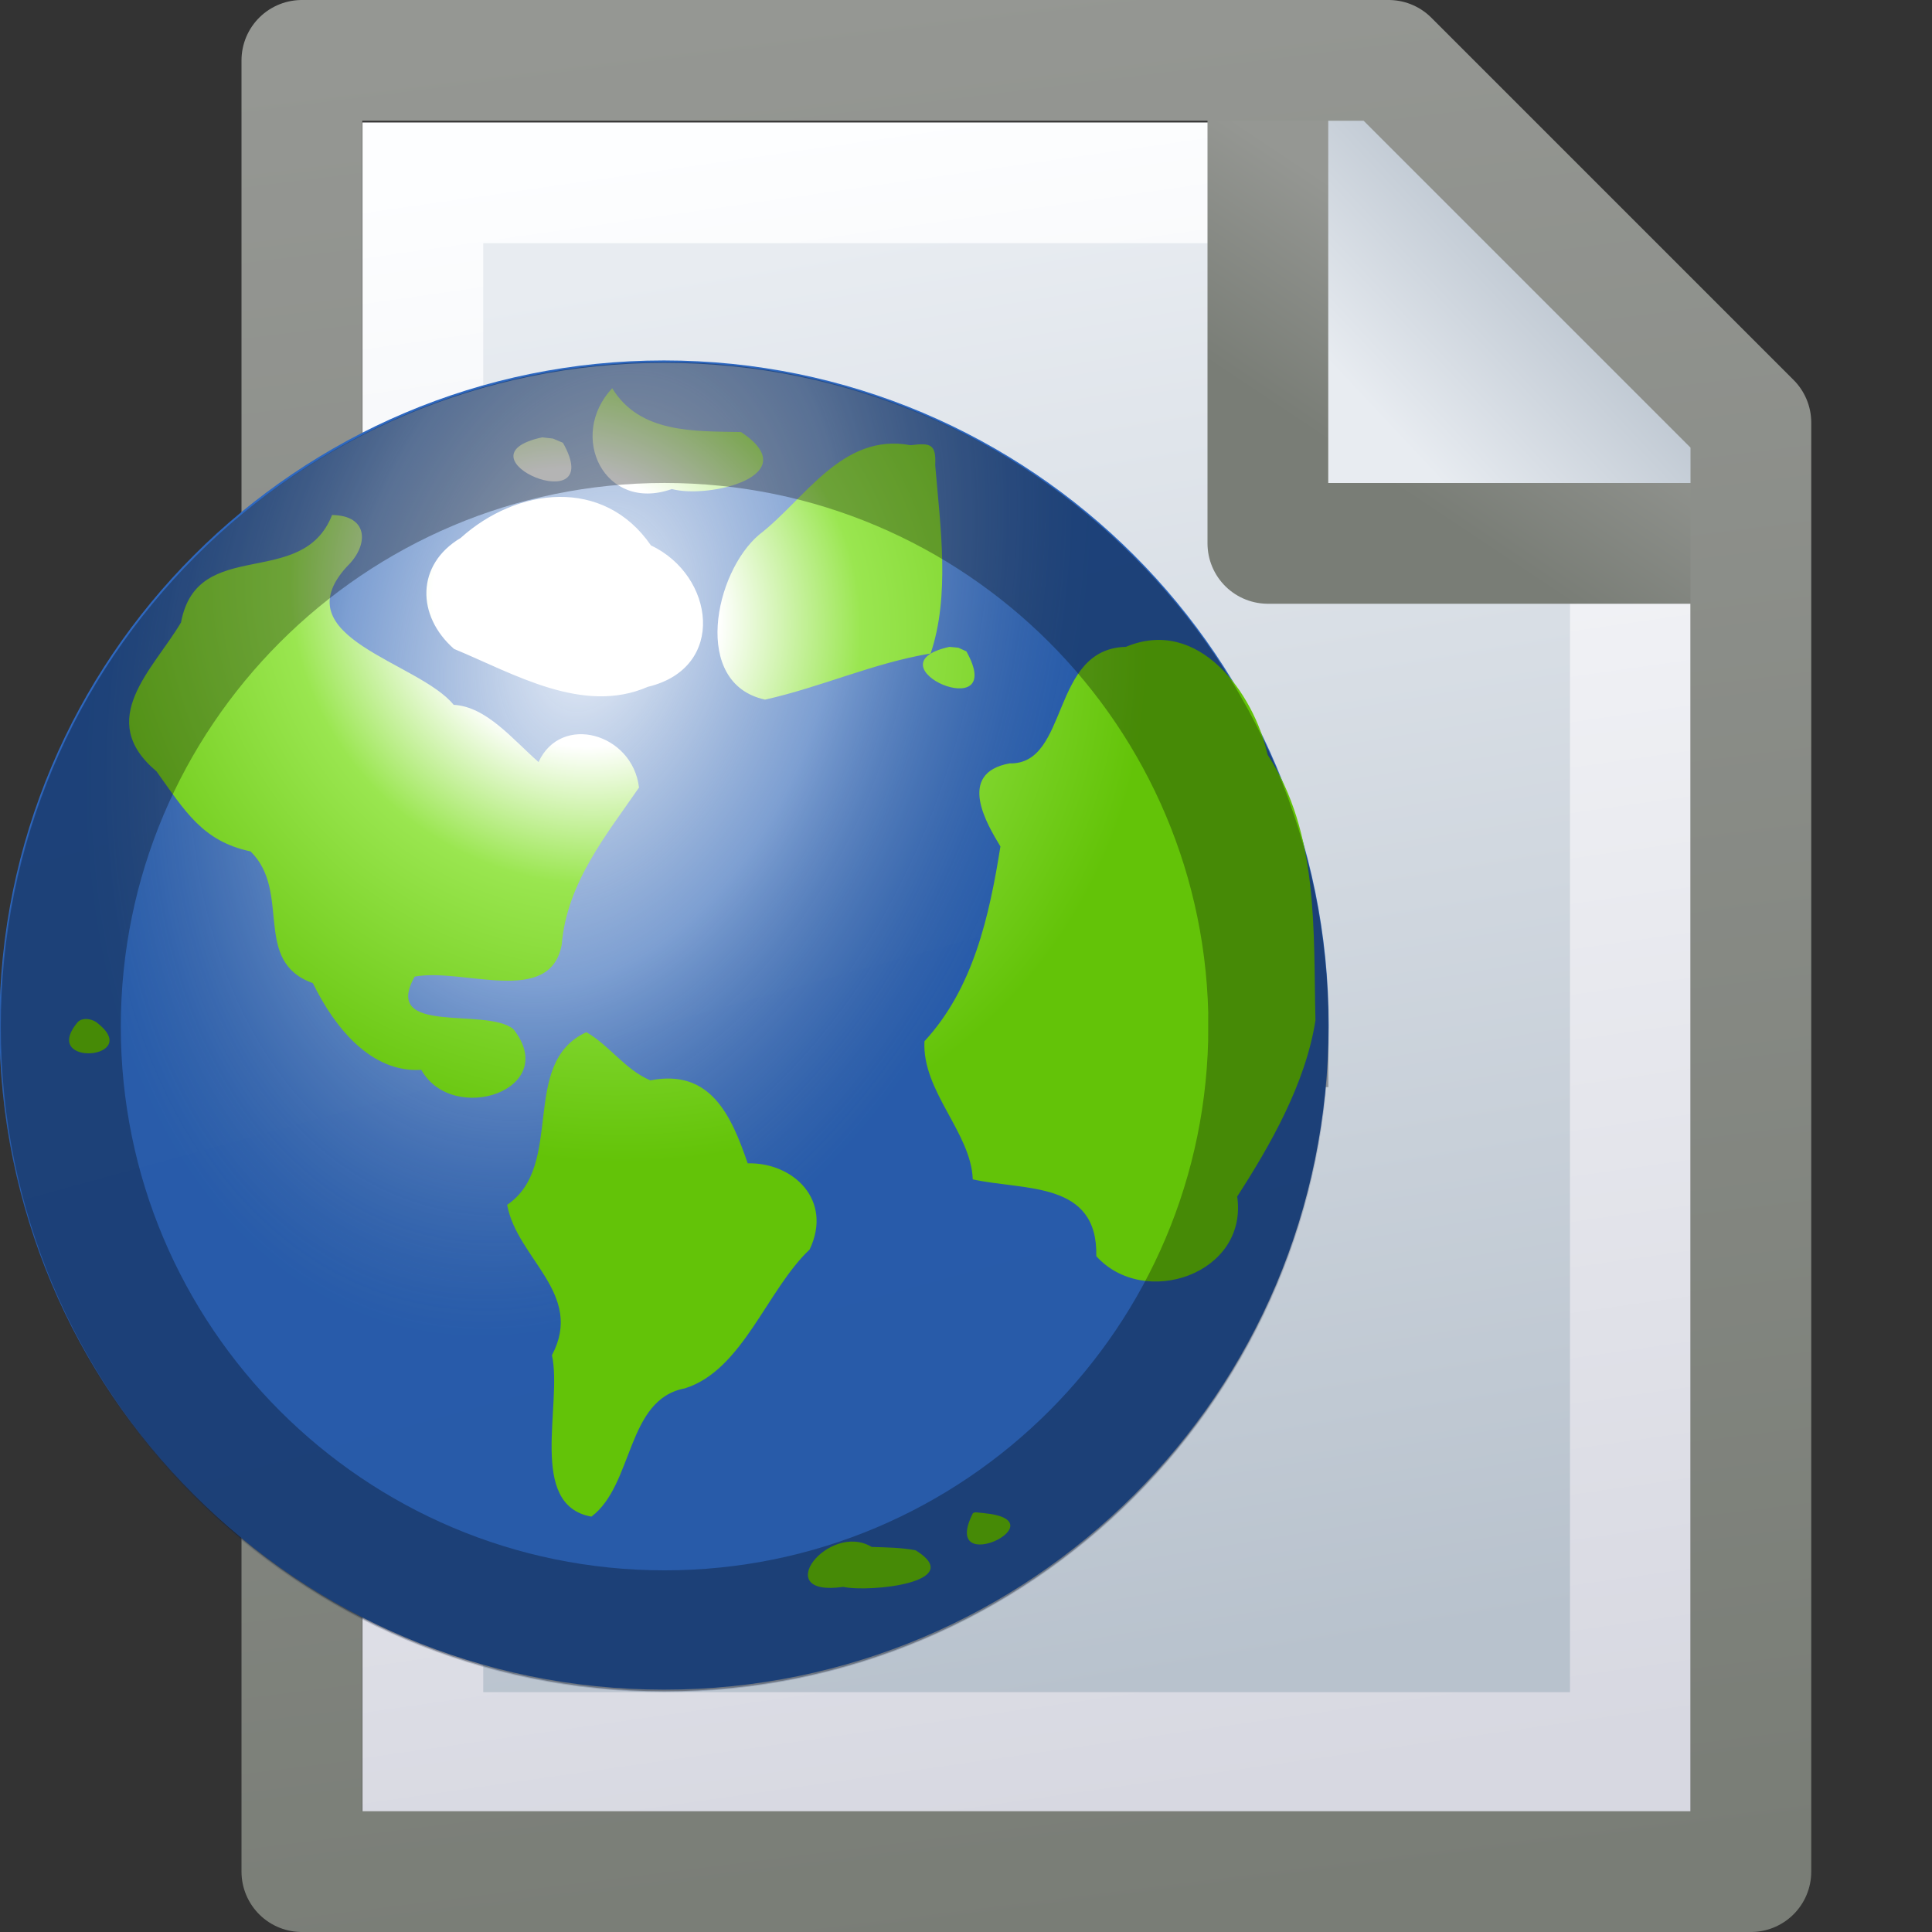 <?xml version="1.0" encoding="UTF-8" standalone="no"?>
<!-- Created with Inkscape (http://www.inkscape.org/) -->

<svg
   xmlns:osb="http://www.openswatchbook.org/uri/2009/osb"
   xmlns:dc="http://purl.org/dc/elements/1.1/"
   xmlns:cc="http://creativecommons.org/ns#"
   xmlns:rdf="http://www.w3.org/1999/02/22-rdf-syntax-ns#"
   xmlns:svg="http://www.w3.org/2000/svg"
   xmlns="http://www.w3.org/2000/svg"
   xmlns:xlink="http://www.w3.org/1999/xlink"
   xmlns:sodipodi="http://sodipodi.sourceforge.net/DTD/sodipodi-0.dtd"
   xmlns:inkscape="http://www.inkscape.org/namespaces/inkscape"
   width="16px"
   height="16px"
   id="svg3000"
   version="1.1"
   inkscape:version="0.48.4 r9939"
   sodipodi:docname="file_types.svg"
   enable-background="new"
   inkscape:export-filename="/home/www/scrivo/ScrivoIcons/16/mime_binary.png"
   inkscape:export-xdpi="90"
   inkscape:export-ydpi="90">
  <rect width="100%" height="100%" fill="#333333" stroke="none"/>
  <defs
     id="defs3002">
    <linearGradient
       id="linearGradient7517">
      <stop
         style="stop-color:#d8e4f0;stop-opacity:1;"
         offset="0"
         id="stop7519" />
      <stop
         style="stop-color:#2881df;stop-opacity:1;"
         offset="1"
         id="stop7521" />
    </linearGradient>
    <linearGradient
       id="linearGradient7501">
      <stop
         style="stop-color:#d3d7cf;stop-opacity:1;"
         offset="0"
         id="stop7503" />
      <stop
         style="stop-color:#babdb6;stop-opacity:0;"
         offset="1"
         id="stop7505" />
    </linearGradient>
    <linearGradient
       id="linearGradient7479">
      <stop
         style="stop-color:#8d8f8b;stop-opacity:1;"
         offset="0"
         id="stop7481" />
      <stop
         style="stop-color:#5e615c;stop-opacity:1;"
         offset="1"
         id="stop7483" />
    </linearGradient>
    <linearGradient
       id="linearGradient7471">
      <stop
         style="stop-color:#485154;stop-opacity:1;"
         offset="0"
         id="stop7473" />
      <stop
         style="stop-color:#2e3436;stop-opacity:1;"
         offset="1"
         id="stop7475" />
    </linearGradient>
    <linearGradient
       id="linearGradient7298">
      <stop
         style="stop-color:#e27000;stop-opacity:1;"
         offset="0"
         id="stop7300" />
      <stop
         style="stop-color:#b35000;stop-opacity:1;"
         offset="1"
         id="stop7302" />
    </linearGradient>
    <linearGradient
       id="linearGradient7233">
      <stop
         id="stop7235"
         offset="0"
         style="stop-color:#58ae07;stop-opacity:1;" />
      <stop
         id="stop7239"
         offset="1"
         style="stop-color:#bdef8c;stop-opacity:1;" />
    </linearGradient>
    <linearGradient
       id="linearGradient7189">
      <stop
         style="stop-color:#254a03;stop-opacity:1;"
         offset="0"
         id="stop7191" />
      <stop
         style="stop-color:#448605;stop-opacity:1;"
         offset="1"
         id="stop7193" />
    </linearGradient>
    <linearGradient
       id="linearGradient7155">
      <stop
         id="stop7157"
         offset="0"
         style="stop-color:#9abadd;stop-opacity:1;" />
      <stop
         id="stop7161"
         offset="1"
         style="stop-color:#3d76b3;stop-opacity:1;" />
    </linearGradient>
    <linearGradient
       id="linearGradient6156"
       osb:paint="gradient">
      <stop
         style="stop-color:#9e8000;stop-opacity:1;"
         offset="0"
         id="stop6158" />
      <stop
         style="stop-color:#dcc500;stop-opacity:1;"
         offset="1"
         id="stop6160" />
    </linearGradient>
    <linearGradient
       id="linearGradient5671">
      <stop
         style="stop-color:#959793;stop-opacity:1;"
         offset="0"
         id="stop5673" />
      <stop
         style="stop-color:#797d76;stop-opacity:1;"
         offset="1"
         id="stop5675" />
    </linearGradient>
    <linearGradient
       id="linearGradient5689-2">
      <stop
         style="stop-color:#e8ecf1;stop-opacity:1;"
         offset="0"
         id="stop5691-9" />
      <stop
         style="stop-color:#b8c2cd;stop-opacity:1;"
         offset="1"
         id="stop5693-0" />
    </linearGradient>
    <linearGradient
       gradientTransform="matrix(1,0,0,1.025,0.992,-0.061)"
       y2="2.048"
       x2="12.008"
       y1="3.5"
       x1="10.5"
       gradientUnits="userSpaceOnUse"
       id="linearGradient5722"
       xlink:href="#linearGradient5689-2"
       inkscape:collect="always" />
    <linearGradient
       id="linearGradient5689-5">
      <stop
         style="stop-color:#e8ecf1;stop-opacity:1;"
         offset="0"
         id="stop5691-5" />
      <stop
         style="stop-color:#b8c2cd;stop-opacity:1;"
         offset="1"
         id="stop5693-1" />
    </linearGradient>
    <linearGradient
       id="linearGradient5681-8">
      <stop
         style="stop-color:#fdfeff;stop-opacity:1;"
         offset="0"
         id="stop5683-1" />
      <stop
         style="stop-color:#d7d8e1;stop-opacity:1;"
         offset="1"
         id="stop5685-4" />
    </linearGradient>
    <linearGradient
       gradientTransform="translate(1.002,0.014)"
       y2="14"
       x2="8"
       y1="2"
       x1="6"
       gradientUnits="userSpaceOnUse"
       id="linearGradient5760"
       xlink:href="#linearGradient5689-5"
       inkscape:collect="always" />
    <linearGradient
       gradientTransform="translate(1.002,0.014)"
       y2="15"
       x2="8"
       y1="1"
       x1="6"
       gradientUnits="userSpaceOnUse"
       id="linearGradient5762"
       xlink:href="#linearGradient5681-8"
       inkscape:collect="always" />
    <linearGradient
       inkscape:collect="always"
       xlink:href="#linearGradient5671"
       id="linearGradient5799"
       gradientUnits="userSpaceOnUse"
       x1="6"
       y1="0"
       x2="8"
       y2="16"
       gradientTransform="translate(1,0)" />
    <linearGradient
       inkscape:collect="always"
       xlink:href="#linearGradient5671"
       id="linearGradient5827"
       x1="11.5"
       y1="2.5"
       x2="10.5"
       y2="4"
       gradientUnits="userSpaceOnUse"
       gradientTransform="translate(1,0)" />
    <linearGradient
       id="linearGradient6156-0"
       osb:paint="gradient">
      <stop
         style="stop-color:#9e8000;stop-opacity:1;"
         offset="0"
         id="stop6158-2" />
      <stop
         style="stop-color:#dcc500;stop-opacity:1;"
         offset="1"
         id="stop6160-3" />
    </linearGradient>
    <linearGradient
       id="linearGradient4841">
      <stop
         style="stop-color:#770000;stop-opacity:1;"
         offset="0"
         id="stop4843" />
      <stop
         style="stop-color:#ba0000;stop-opacity:1;"
         offset="1"
         id="stop4845" />
    </linearGradient>
    <linearGradient
       id="linearGradient4052">
      <stop
         style="stop-color:#183968;stop-opacity:1;"
         offset="0"
         id="stop4054" />
      <stop
         style="stop-color:#315e9a;stop-opacity:1;"
         offset="1"
         id="stop4056" />
    </linearGradient>
    <radialGradient
       r="78.931"
       fy="-17.173"
       fx="-36"
       cy="-17.173"
       cx="-36"
       gradientTransform="matrix(-0.021,0.047,-0.056,-0.025,3.309,7.586)"
       gradientUnits="userSpaceOnUse"
       id="radialGradient5126"
       xlink:href="#linearGradient5084-1"
       inkscape:collect="always" />
    <linearGradient
       id="linearGradient5084-1">
      <stop
         style="stop-color:#ffffff;stop-opacity:1;"
         offset="0"
         id="stop5086-7" />
      <stop
         id="stop5388"
         offset="0.25"
         style="stop-color:#ffffff;stop-opacity:1;" />
      <stop
         id="stop5386"
         offset="0.5"
         style="stop-color:#9ae650;stop-opacity:1;" />
      <stop
         style="stop-color:#63c308;stop-opacity:1;"
         offset="1"
         id="stop5088-0" />
    </linearGradient>
    <radialGradient
       r="78.931"
       fy="36.866"
       fx="-53.485"
       cy="36.866"
       cx="-53.485"
       gradientTransform="matrix(-0.021,0.047,-0.056,-0.025,5.954,9.777)"
       gradientUnits="userSpaceOnUse"
       id="radialGradient5128"
       xlink:href="#linearGradient5084-1"
       inkscape:collect="always" />
    <radialGradient
       r="86"
       fy="-34.208"
       fx="-41.514"
       cy="-34.208"
       cx="-41.514"
       gradientTransform="matrix(-0.301,1.036,-0.694,-0.202,-71.979,3.25)"
       gradientUnits="userSpaceOnUse"
       id="radialGradient5174"
       xlink:href="#linearGradient4052-7-3"
       inkscape:collect="always" />
    <linearGradient
       id="linearGradient4052-7-3">
      <stop
         style="stop-color:#ffffff;stop-opacity:0.895;"
         offset="0"
         id="stop4054-8-2" />
      <stop
         id="stop5053-8"
         offset="0.5"
         style="stop-color:#e3e6ea;stop-opacity:0.438;" />
      <stop
         style="stop-color:#132c51;stop-opacity:0.192;"
         offset="1"
         id="stop4056-1-7" />
    </linearGradient>
    <radialGradient
       inkscape:collect="always"
       xlink:href="#linearGradient5084-1"
       id="radialGradient5384"
       gradientUnits="userSpaceOnUse"
       gradientTransform="matrix(-0.03,0.048,-0.052,-0.033,3.082,10.258)"
       cx="-93.726"
       cy="21.586"
       fx="-93.726"
       fy="21.586"
       r="78.931" />
    <linearGradient
       y2="100"
       x2="-12"
       y1="-60"
       x1="-56"
       gradientUnits="userSpaceOnUse"
       id="linearGradient6423"
       xlink:href="#linearGradient4052"
       inkscape:collect="always" />
    <radialGradient
       r="78.931"
       fy="-17.173"
       fx="-36"
       cy="-17.173"
       cx="-36"
       gradientTransform="matrix(-0.021,0.047,-0.056,-0.025,3.309,7.586)"
       gradientUnits="userSpaceOnUse"
       id="radialGradient6425"
       xlink:href="#linearGradient5084-1"
       inkscape:collect="always" />
    <radialGradient
       r="78.931"
       fy="36.866"
       fx="-53.485"
       cy="36.866"
       cx="-53.485"
       gradientTransform="matrix(-0.021,0.047,-0.056,-0.025,5.954,9.777)"
       gradientUnits="userSpaceOnUse"
       id="radialGradient6427"
       xlink:href="#linearGradient5084-1"
       inkscape:collect="always" />
    <radialGradient
       r="78.931"
       fy="-17.173"
       fx="-36"
       cy="-17.173"
       cx="-36"
       gradientTransform="matrix(-0.021,0.047,-0.056,-0.025,3.309,7.586)"
       gradientUnits="userSpaceOnUse"
       id="radialGradient6429"
       xlink:href="#linearGradient5084-1"
       inkscape:collect="always" />
    <radialGradient
       r="78.931"
       fy="36.866"
       fx="-53.485"
       cy="36.866"
       cx="-53.485"
       gradientTransform="matrix(-0.021,0.047,-0.056,-0.025,5.954,9.777)"
       gradientUnits="userSpaceOnUse"
       id="radialGradient6431"
       xlink:href="#linearGradient5084-1"
       inkscape:collect="always" />
    <linearGradient
       inkscape:collect="always"
       xlink:href="#linearGradient4841"
       id="linearGradient7123"
       x1="6.442"
       y1="14.455"
       x2="5.327"
       y2="2.346"
       gradientUnits="userSpaceOnUse" />
    <linearGradient
       inkscape:collect="always"
       xlink:href="#linearGradient4052"
       id="linearGradient7145"
       x1="5.995"
       y1="12.86"
       x2="4.956"
       y2="5.126"
       gradientUnits="userSpaceOnUse" />
    <linearGradient
       inkscape:collect="always"
       xlink:href="#linearGradient7155"
       id="linearGradient7153"
       x1="5.089"
       y1="5.944"
       x2="6.039"
       y2="11.932"
       gradientUnits="userSpaceOnUse" />
    <linearGradient
       inkscape:collect="always"
       xlink:href="#linearGradient7233"
       id="linearGradient7224"
       gradientUnits="userSpaceOnUse"
       x1="7"
       y1="13"
       x2="6"
       y2="5" />
    <linearGradient
       inkscape:collect="always"
       xlink:href="#linearGradient7189"
       id="linearGradient7226"
       gradientUnits="userSpaceOnUse"
       x1="6.5"
       y1="14"
       x2="5.5"
       y2="5" />
    <linearGradient
       inkscape:collect="always"
       xlink:href="#linearGradient7233"
       id="linearGradient7229"
       gradientUnits="userSpaceOnUse"
       x1="7"
       y1="13"
       x2="6"
       y2="5" />
    <linearGradient
       inkscape:collect="always"
       xlink:href="#linearGradient7189"
       id="linearGradient7231"
       gradientUnits="userSpaceOnUse"
       x1="6.5"
       y1="14"
       x2="5.5"
       y2="5" />
    <linearGradient
       inkscape:collect="always"
       xlink:href="#linearGradient7298"
       id="linearGradient7304"
       x1="5.5"
       y1="5"
       x2="6.5"
       y2="14"
       gradientUnits="userSpaceOnUse" />
    <linearGradient
       inkscape:collect="always"
       xlink:href="#linearGradient7298"
       id="linearGradient7312"
       x1="5.5"
       y1="5"
       x2="6.5"
       y2="14"
       gradientUnits="userSpaceOnUse" />
    <linearGradient
       id="linearGradient6052">
      <stop
         style="stop-color:#f0d09e;stop-opacity:1;"
         offset="0"
         id="stop6054" />
      <stop
         style="stop-color:#c17d11;stop-opacity:1;"
         offset="1"
         id="stop6056" />
    </linearGradient>
    <linearGradient
       id="linearGradient6034">
      <stop
         style="stop-color:#8f5902;stop-opacity:1;"
         offset="0"
         id="stop6036" />
      <stop
         style="stop-color:#4a2d01;stop-opacity:1;"
         offset="1"
         id="stop6038" />
    </linearGradient>
    <linearGradient
       gradientTransform="matrix(0.671,0,0,0.669,0.18,3.481)"
       inkscape:collect="always"
       xlink:href="#linearGradient6052"
       id="linearGradient6086"
       gradientUnits="userSpaceOnUse"
       spreadMethod="reflect"
       x1="5.5"
       y1="6"
       x2="5"
       y2="15" />
    <linearGradient
       gradientTransform="matrix(0.671,0,0,0.669,0.18,3.481)"
       inkscape:collect="always"
       xlink:href="#linearGradient6034"
       id="linearGradient6084"
       gradientUnits="userSpaceOnUse"
       spreadMethod="reflect"
       x1="5.5"
       y1="6"
       x2="5"
       y2="15" />
    <linearGradient
       gradientTransform="matrix(0.671,0,0,0.669,0.18,3.481)"
       y2="9.636"
       x2="14.996"
       y1="2.653"
       x1="6.262"
       gradientUnits="userSpaceOnUse"
       id="linearGradient7399"
       xlink:href="#linearGradient6052"
       inkscape:collect="always" />
    <linearGradient
       gradientTransform="matrix(0.671,0,0,0.669,0.18,3.481)"
       y2="9.636"
       x2="14.996"
       y1="7.25"
       x1="10.812"
       gradientUnits="userSpaceOnUse"
       id="linearGradient7401"
       xlink:href="#linearGradient6034"
       inkscape:collect="always" />
    <linearGradient
       inkscape:collect="always"
       xlink:href="#linearGradient7471"
       id="linearGradient7477"
       x1="4.5"
       y1="5.5"
       x2="6"
       y2="13.5"
       gradientUnits="userSpaceOnUse" />
    <linearGradient
       inkscape:collect="always"
       xlink:href="#linearGradient7479"
       id="linearGradient7485"
       x1="4.5"
       y1="6"
       x2="6"
       y2="13"
       gradientUnits="userSpaceOnUse" />
    <linearGradient
       inkscape:collect="always"
       xlink:href="#linearGradient7501"
       id="linearGradient7507"
       x1="3.5"
       y1="6.5"
       x2="4.5"
       y2="13.5"
       gradientUnits="userSpaceOnUse" />
    <radialGradient
       inkscape:collect="always"
       xlink:href="#linearGradient7517"
       id="radialGradient7523"
       cx="3.5"
       cy="9.5"
       fx="3.5"
       fy="9.5"
       r="2"
       gradientUnits="userSpaceOnUse"
       gradientTransform="matrix(0,1,-1,0,13,6)" />
    <radialGradient
       inkscape:collect="always"
       xlink:href="#linearGradient7517"
       id="radialGradient7531"
       cx="3.5"
       cy="9.5"
       fx="3.5"
       fy="9.5"
       r="2"
       gradientUnits="userSpaceOnUse"
       gradientTransform="matrix(0,1,-1,0,13,6)" />
    <linearGradient
       gradientTransform="translate(0.002,-0.006)"
       inkscape:collect="always"
       xlink:href="#linearGradient7609-1"
       id="linearGradient7627-7"
       x1="10"
       y1="7.5"
       x2="11"
       y2="11"
       gradientUnits="userSpaceOnUse" />
    <linearGradient
       id="linearGradient7609-1">
      <stop
         style="stop-color:#ffffff;stop-opacity:1;"
         offset="0"
         id="stop7611-2" />
      <stop
         style="stop-color:#729fcf;stop-opacity:1;"
         offset="1"
         id="stop7613-8" />
    </linearGradient>
    <linearGradient
       gradientTransform="translate(0.002,-0.006)"
       inkscape:collect="always"
       xlink:href="#linearGradient7633-1"
       id="linearGradient7615-5"
       x1="10"
       y1="7.5"
       x2="11"
       y2="11"
       gradientUnits="userSpaceOnUse" />
    <linearGradient
       id="linearGradient7633-1">
      <stop
         style="stop-color:#24292b;stop-opacity:1;"
         offset="0"
         id="stop7635-2" />
      <stop
         style="stop-color:#1a1d1e;stop-opacity:1;"
         offset="1"
         id="stop7637-2" />
    </linearGradient>
    <linearGradient
       gradientTransform="translate(0.002,-0.006)"
       inkscape:collect="always"
       xlink:href="#linearGradient7609-1"
       id="linearGradient7629-0"
       x1="6"
       y1="7.5"
       x2="7"
       y2="11"
       gradientUnits="userSpaceOnUse" />
    <linearGradient
       gradientTransform="translate(0.002,-0.006)"
       inkscape:collect="always"
       xlink:href="#linearGradient7633-1"
       id="linearGradient7617-0"
       x1="6"
       y1="7.5"
       x2="7"
       y2="11"
       gradientUnits="userSpaceOnUse" />
    <linearGradient
       gradientTransform="translate(4.0695998e-4,-0.003)"
       inkscape:collect="always"
       xlink:href="#linearGradient7633-1"
       id="linearGradient7691-4"
       x1="6"
       y1="5.5"
       x2="7"
       y2="13.5"
       gradientUnits="userSpaceOnUse" />
    <linearGradient
       gradientTransform="translate(0.002,-0.006)"
       y2="11"
       x2="3"
       y1="7.5"
       x1="2"
       gradientUnits="userSpaceOnUse"
       id="linearGradient7750"
       xlink:href="#linearGradient7609-1"
       inkscape:collect="always" />
    <linearGradient
       gradientTransform="translate(0.002,-0.006)"
       y2="11"
       x2="3"
       y1="7.5"
       x1="2"
       gradientUnits="userSpaceOnUse"
       id="linearGradient7752"
       xlink:href="#linearGradient7633-1"
       inkscape:collect="always" />
    <linearGradient
       inkscape:collect="always"
       xlink:href="#linearGradient7633-1"
       id="linearGradient7841"
       gradientUnits="userSpaceOnUse"
       gradientTransform="matrix(-5.4216729e-4,-1,1,-5.4216729e-4,-4.964,15.035)"
       x1="12.531"
       y1="8.47"
       x2="0.53"
       y2="9.464" />
    <linearGradient
       inkscape:collect="always"
       xlink:href="#linearGradient7609-1"
       id="linearGradient7843"
       gradientUnits="userSpaceOnUse"
       gradientTransform="translate(-15.031,-4.975)"
       x1="12.529"
       y1="8.973"
       x2="8.529"
       y2="9.471" />
    <linearGradient
       inkscape:collect="always"
       xlink:href="#linearGradient7633-1"
       id="linearGradient7845"
       gradientUnits="userSpaceOnUse"
       gradientTransform="translate(-15.031,-4.975)"
       x1="12.529"
       y1="8.973"
       x2="8.529"
       y2="9.471" />
    <linearGradient
       inkscape:collect="always"
       xlink:href="#linearGradient7609-1"
       id="linearGradient7847"
       gradientUnits="userSpaceOnUse"
       gradientTransform="translate(-15.031,-4.975)"
       x1="8.529"
       y1="8.971"
       x2="5.029"
       y2="9.469" />
    <linearGradient
       inkscape:collect="always"
       xlink:href="#linearGradient7633-1"
       id="linearGradient7849"
       gradientUnits="userSpaceOnUse"
       gradientTransform="translate(-15.031,-4.975)"
       x1="8.529"
       y1="8.971"
       x2="5.029"
       y2="9.469" />
    <linearGradient
       inkscape:collect="always"
       xlink:href="#linearGradient7609-1"
       id="linearGradient7851"
       gradientUnits="userSpaceOnUse"
       gradientTransform="translate(-15.031,-4.975)"
       x1="4.529"
       y1="8.969"
       x2="1.029"
       y2="9.467" />
    <linearGradient
       inkscape:collect="always"
       xlink:href="#linearGradient7633-1"
       id="linearGradient7853"
       gradientUnits="userSpaceOnUse"
       gradientTransform="translate(-15.031,-4.975)"
       x1="4.529"
       y1="8.969"
       x2="1.029"
       y2="9.467" />
    <linearGradient
       id="linearGradient7946-4">
      <stop
         style="stop-color:#fbf7d4;stop-opacity:1;"
         offset="0"
         id="stop7948-8" />
      <stop
         style="stop-color:#eae196;stop-opacity:1;"
         offset="1"
         id="stop7950-9" />
    </linearGradient>
    <linearGradient
       id="linearGradient7938-4">
      <stop
         style="stop-color:#c4a000;stop-opacity:1;"
         offset="0"
         id="stop7940-8" />
      <stop
         style="stop-color:#977c00;stop-opacity:1;"
         offset="1"
         id="stop7942-4" />
    </linearGradient>
    <linearGradient
       y2="13"
       x2="5"
       y1="6"
       x1="4.5"
       gradientUnits="userSpaceOnUse"
       id="linearGradient19402"
       xlink:href="#linearGradient7946-4"
       inkscape:collect="always" />
    <linearGradient
       y2="13.5"
       x2="5.5"
       y1="5.5"
       x1="4.5"
       gradientUnits="userSpaceOnUse"
       id="linearGradient19404"
       xlink:href="#linearGradient7938-4"
       inkscape:collect="always" />
    <linearGradient
       inkscape:collect="always"
       xlink:href="#linearGradient4052-0"
       id="linearGradient3291"
       gradientUnits="userSpaceOnUse"
       x1="-56"
       y1="-60"
       x2="-12"
       y2="100" />
    <linearGradient
       id="linearGradient4052-0">
      <stop
         style="stop-color:#2e68c0;stop-opacity:1;"
         offset="0"
         id="stop4054-6" />
      <stop
         style="stop-color:#2d67be;stop-opacity:1;"
         offset="1"
         id="stop4056-6" />
    </linearGradient>
    <radialGradient
       inkscape:collect="always"
       xlink:href="#linearGradient4052-7-3-8"
       id="radialGradient3293"
       gradientUnits="userSpaceOnUse"
       gradientTransform="matrix(-0.301,1.036,-0.694,-0.202,-71.979,3.25)"
       cx="-41.514"
       cy="-34.208"
       fx="-41.514"
       fy="-34.208"
       r="86" />
    <linearGradient
       id="linearGradient4052-7-3-8">
      <stop
         style="stop-color:#ffffff;stop-opacity:0.895;"
         offset="0"
         id="stop4054-8-2-7" />
      <stop
         id="stop5053-8-9"
         offset="0.5"
         style="stop-color:#e3e6ea;stop-opacity:0.438;" />
      <stop
         style="stop-color:#132c51;stop-opacity:0.192;"
         offset="1"
         id="stop4056-1-7-3" />
    </linearGradient>
    <radialGradient
       inkscape:collect="always"
       xlink:href="#linearGradient5084-1-3"
       id="radialGradient3295"
       gradientUnits="userSpaceOnUse"
       gradientTransform="matrix(-0.03,0.048,-0.052,-0.033,3.078,7.244)"
       cx="-93.726"
       cy="21.586"
       fx="-93.726"
       fy="21.586"
       r="78.931" />
    <linearGradient
       id="linearGradient5084-1-3">
      <stop
         style="stop-color:#ffffff;stop-opacity:1;"
         offset="0"
         id="stop5086-7-8" />
      <stop
         id="stop5388-5"
         offset="0.25"
         style="stop-color:#ffffff;stop-opacity:1;" />
      <stop
         id="stop5386-4"
         offset="0.5"
         style="stop-color:#9ae650;stop-opacity:1;" />
      <stop
         style="stop-color:#63c308;stop-opacity:1;"
         offset="1"
         id="stop5088-0-0" />
    </linearGradient>
    <linearGradient
       inkscape:collect="always"
       xlink:href="#linearGradient4052-0"
       id="linearGradient3356"
       gradientUnits="userSpaceOnUse"
       x1="-56"
       y1="-60"
       x2="-12"
       y2="100" />
    <radialGradient
       inkscape:collect="always"
       xlink:href="#linearGradient4052-7-3-8"
       id="radialGradient3358"
       gradientUnits="userSpaceOnUse"
       gradientTransform="matrix(-0.301,1.036,-0.694,-0.202,-71.979,3.25)"
       cx="-41.514"
       cy="-34.208"
       fx="-41.514"
       fy="-34.208"
       r="86" />
    <radialGradient
       inkscape:collect="always"
       xlink:href="#linearGradient5084-1-3"
       id="radialGradient3360"
       gradientUnits="userSpaceOnUse"
       gradientTransform="matrix(-0.03,0.048,-0.052,-0.033,3.078,7.244)"
       cx="-93.726"
       cy="21.586"
       fx="-93.726"
       fy="21.586"
       r="78.931" />
  </defs>
  <sodipodi:namedview
     id="base"
     pagecolor="#ffffff"
     bordercolor="#666666"
     borderopacity="1.0"
     inkscape:pageopacity="0.0"
     inkscape:pageshadow="2"
     inkscape:zoom="32"
     inkscape:cx="1.080317"
     inkscape:cy="6.5289285"
     inkscape:current-layer="layer11"
     showgrid="true"
     inkscape:grid-bbox="true"
     inkscape:document-units="px"
     inkscape:snap-grids="true"
     inkscape:window-width="1521"
     inkscape:window-height="936"
     inkscape:window-x="100"
     inkscape:window-y="39"
     inkscape:window-maximized="0"
     inkscape:snap-global="true"
     inkscape:snap-bbox="true">
    <inkscape:grid
       type="xygrid"
       id="grid3008"
       empspacing="4"
       visible="true"
       enabled="true"
       snapvisiblegridlinesonly="true"
       spacingx="0.5px"
       spacingy="0.5px" />
  </sodipodi:namedview>
  <g
     inkscape:groupmode="layer"
     id="layer17"
     inkscape:label="page"
     style="display:inline">
    <path
       style="fill:url(#linearGradient5760);fill-opacity:1;stroke:url(#linearGradient5762);stroke-width:1px;stroke-linecap:butt;stroke-linejoin:miter;stroke-opacity:1;display:inline"
       d="m 3.502,1.514 0,13 10,0 0,-11 -2,-2 z"
       id="path5679"
       inkscape:connector-curvature="0"
       inkscape:export-filename="/home/www/scrivo/ScrivoIcons/16/mime_text.png"
       inkscape:export-xdpi="90"
       inkscape:export-ydpi="90" />
    <path
       style="fill:url(#linearGradient5722);fill-opacity:1;stroke:#000000;stroke-width:0;stroke-linecap:butt;stroke-linejoin:round;stroke-miterlimit:4;stroke-opacity:1;stroke-dasharray:none;display:inline"
       d="m 10.992,0.452 0,3.588 3.5,0 z"
       id="path5697"
       inkscape:connector-curvature="0"
       inkscape:export-filename="/home/www/scrivo/ScrivoIcons/svg/16/mine_default.png"
       inkscape:export-xdpi="90"
       inkscape:export-ydpi="90" />
    <path
       style="fill:none;stroke:url(#linearGradient5827);stroke-width:1px;stroke-linecap:square;stroke-linejoin:round;stroke-opacity:1"
       d="m 10.5,1 0,3.5 3.5,0 -3.5,0 z"
       id="path5819"
       inkscape:connector-curvature="0"
       inkscape:export-filename="/home/www/scrivo/ScrivoIcons/svg/16/mine_default.png"
       inkscape:export-xdpi="90"
       inkscape:export-ydpi="90" />
    <path
       style="fill:none;stroke:url(#linearGradient5799);stroke-width:1px;stroke-linecap:butt;stroke-linejoin:round;stroke-opacity:1"
       d="m 2.5,0.5 0,15 12,0 0,-12 -3,-3 z"
       id="path5155"
       inkscape:connector-curvature="0"
       sodipodi:nodetypes="cccccc"
       inkscape:export-filename="/home/www/scrivo/ScrivoIcons/svg/16/mine_default.png"
       inkscape:export-xdpi="90"
       inkscape:export-ydpi="90" />
    <g
       style="stroke:#f8e810;stroke-opacity:0.96;display:inline"
       id="g3905"
       transform="translate(0.033,0.013)" />
  </g>
  <g
     inkscape:groupmode="layer"
     id="layer3"
     inkscape:label="globe"
     style="display:inline">
    <g
       style="display:inline"
       id="g3285"
       transform="translate(5.257403e-8,3)">
      <path
         d="m 60,18 c 0,47.496 -38.504,86 -86,86 -47.496,0 -86,-38.504 -86,-86 0,-47.496 38.504,-86 86,-86 47.496,0 86,38.504 86,86 z"
         sodipodi:ry="86"
         sodipodi:rx="86"
         sodipodi:cy="18"
         sodipodi:cx="-26"
         id="path3017-4"
         style="fill:url(#linearGradient3356);fill-opacity:1;fill-rule:evenodd;stroke:none;display:inline"
         sodipodi:type="arc"
         transform="matrix(0.064,0,0,0.064,7.163,4.337)" />
      <path
         d="m 60,18 c 0,47.496 -38.504,86 -86,86 -47.496,0 -86,-38.504 -86,-86 0,-47.496 38.504,-86 86,-86 47.496,0 86,38.504 86,86 z"
         sodipodi:ry="86"
         sodipodi:rx="86"
         sodipodi:cy="18"
         sodipodi:cx="-26"
         id="path3025-2"
         style="fill:url(#radialGradient3358);fill-opacity:1;fill-rule:evenodd;stroke:none;display:inline"
         sodipodi:type="arc"
         transform="matrix(0.064,0,0,0.064,7.166,4.357)" />
      <path
         inkscape:connector-curvature="0"
         id="path3027-3"
         d="M 3.76,2.374 C 4.255,2.579 4.827,2.922 5.365,2.688 6.023,2.531 5.916,1.764 5.391,1.517 4.999,0.948 4.281,1.035 3.815,1.455 3.444,1.676 3.448,2.1 3.76,2.374 z M 7.219,9.811 C 6.863,9.597 6.366,10.23 6.983,10.142 7.203,10.189 8.013,10.105 7.583,9.839 7.463,9.816 7.341,9.815 7.219,9.811 z M 8.057,9.532 c -0.279,0.551 0.738,0.061 0.09,-0.001 l -0.072,-0.007 -0.019,0.008 c 0,0 0,0 0,0 z M 2.75,1.265 C 2.504,1.892 1.634,1.433 1.499,2.155 1.265,2.549 0.785,2.959 1.296,3.388 1.534,3.72 1.678,3.967 2.075,4.051 2.418,4.387 2.085,4.962 2.591,5.142 2.775,5.518 3.078,5.886 3.489,5.86 3.749,6.325 4.65,6.025 4.251,5.522 4.021,5.338 3.159,5.58 3.434,5.088 3.831,5.012 4.558,5.341 4.652,4.822 4.695,4.305 5.031,3.903 5.292,3.522 5.239,3.072 4.646,2.905 4.46,3.311 4.24,3.117 4.027,2.852 3.757,2.837 3.468,2.48 2.333,2.282 2.874,1.691 3.054,1.518 3.057,1.269 2.75,1.265 z m -2.105,4.198 c -0.324,0.383 0.563,0.309 0.15,0 -0.043,-0.026 -0.11,-0.038 -0.15,0 z M 7.541,0.687 C 6.973,0.581 6.667,1.136 6.288,1.427 5.916,1.74 5.726,2.662 6.336,2.794 6.808,2.688 7.235,2.49 7.707,2.412 7.869,1.932 7.788,1.364 7.745,0.853 7.754,0.675 7.705,0.667 7.541,0.687 z M 7.863,2.357 c -0.689,0.152 0.494,0.67 0.14,0.037 l -0.067,-0.03 -0.073,-0.007 z M 5.07,0.215 C 4.698,0.612 5.007,1.247 5.564,1.05 5.874,1.133 6.679,0.937 6.137,0.578 5.752,0.57 5.299,0.591 5.07,0.215 z M 4.49,0.622 C 3.74,0.784 5.037,1.33 4.662,0.667 L 4.579,0.632 4.49,0.622 z M 9.324,2.357 C 8.696,2.372 8.857,3.334 8.361,3.322 7.915,3.404 8.179,3.834 8.285,4.01 8.193,4.588 8.06,5.186 7.656,5.623 7.634,6.036 8.043,6.381 8.056,6.767 8.485,6.862 9.093,6.777 9.079,7.403 9.474,7.842 10.338,7.552 10.246,6.909 10.516,6.49 10.811,5.979 10.894,5.451 10.876,4.71 10.924,3.903 10.498,3.251 10.383,2.738 9.927,2.104 9.324,2.357 z M 4.856,5.548 C 4.299,5.804 4.683,6.65 4.2,6.978 4.282,7.425 4.841,7.714 4.571,8.223 4.66,8.63 4.366,9.466 4.898,9.56 5.249,9.295 5.186,8.589 5.671,8.498 6.15,8.349 6.351,7.682 6.705,7.348 6.899,6.94 6.572,6.626 6.192,6.634 6.056,6.238 5.885,5.85 5.386,5.947 5.177,5.859 5.049,5.659 4.856,5.548 z"
         style="font-size:medium;font-style:normal;font-variant:normal;font-weight:normal;font-stretch:normal;text-indent:0;text-align:start;text-decoration:none;line-height:normal;letter-spacing:normal;word-spacing:normal;text-transform:none;direction:ltr;block-progression:tb;writing-mode:lr-tb;text-anchor:start;baseline-shift:baseline;color:#000000;fill:url(#radialGradient3360);fill-opacity:1;fill-rule:nonzero;stroke:none;stroke-width:0.279;marker:none;visibility:visible;display:inline;overflow:visible;enable-background:accumulate;font-family:Sans;-inkscape-font-specification:Sans" />
      <path
         sodipodi:type="arc"
         style="opacity:0.293;fill:none;stroke:#000000;stroke-width:1.508;stroke-linecap:butt;stroke-linejoin:miter;stroke-miterlimit:4;stroke-opacity:1;stroke-dasharray:none;display:inline"
         id="path3029-0"
         sodipodi:cx="8.087534"
         sodipodi:cy="8.0229521"
         sodipodi:rx="7.587534"
         sodipodi:ry="7.5351067"
         d="m 15.675,8.023 c 0,4.162 -3.397,7.535 -7.588,7.535 C 3.897,15.558 0.5,12.184 0.5,8.023 0.5,3.861 3.897,0.488 8.088,0.488 c 4.19,0 7.588,3.374 7.588,7.535 z"
         transform="matrix(0.659,0,0,0.664,0.174,0.175)" />
    </g>
  </g>
  <g
     inkscape:groupmode="layer"
     id="layer4"
     inkscape:label="pdf"
     style="display:none">
    <path
       style="fill:none;stroke:url(#linearGradient7123);stroke-width:1px;stroke-linecap:butt;stroke-linejoin:miter;stroke-opacity:1"
       d="M 5.922,10.321 C 7.654,9.854 9.224,9.385 10.938,9.791 12.724,10.14 12.313,11.278 10.607,10.94 9.03,10.627 7.577,9.612 6.43,8.487 5.521,7.417 5.238,6.404 4.994,4.664 4.635,2.102 6.402,2.044 6.121,4.51 5.943,6.065 5.464,7.298 4.685,8.951 4.036,10.327 3.018,12.433 2.077,13.614 0.573,15.5 -0.055,13.751 0.972,12.84 2,11.93 4.145,10.79 5.922,10.321 z"
       id="path7115"
       inkscape:connector-curvature="0"
       sodipodi:nodetypes="ccscsssszc" />
  </g>
  <g
     inkscape:groupmode="layer"
     id="layer5"
     inkscape:label="msword"
     style="display:none">
    <path
       style="fill:url(#linearGradient7153);fill-opacity:1;stroke:url(#linearGradient7145);stroke-width:0.75;stroke-linecap:butt;stroke-linejoin:miter;stroke-miterlimit:4;stroke-opacity:1;stroke-dasharray:none"
       d="m 0.36,5.497 3.528,0 0,0.437 -0.375,0 c -0.343,0 -0.531,0.191 -0.593,0.246 -0.094,0.082 -0.251,0.303 -0.25,0.519 l 0,1.694 c 0,0.246 0.187,0.355 0.312,0.382 0.192,0.042 0.468,0.055 0.687,-0.219 l 2.217,-3.059 1.592,0 0,2.295 c 0,0.3 0.219,0.464 0.375,0.519 0.251,0.088 0.593,0.055 0.781,-0.191 L 9.539,6.808 c 0.094,-0.137 0.123,-0.449 0,-0.628 C 9.436,6.029 9.321,5.934 9.008,5.934 l 0,-0.437 2.997,0 0,0.437 c -0.343,0 -0.468,0.082 -0.562,0.164 -0.094,0.082 -0.156,0.164 -0.25,0.328 l -3.559,6.064 -2.154,0 0,-2.404 c 0,-0.273 -0.061,-0.601 -0.562,-0.601 -0.281,0 -0.406,0.164 -0.531,0.41 l -1.561,2.595 -1.343,0 0,-5.846 C 1.486,6.345 1.296,6.207 1.203,6.125 1.109,6.043 0.922,5.934 0.703,5.934 l -0.343,0 z"
       id="path7137"
       inkscape:connector-curvature="0"
       sodipodi:nodetypes="ccccsccsccccsccacccczccccsccccsccc" />
  </g>
  <g
     inkscape:groupmode="layer"
     id="layer6"
     inkscape:label="msexcell"
     style="display:none">
    <path
       style="fill:url(#linearGradient7224);fill-opacity:1;stroke:url(#linearGradient7226);stroke-width:1px;stroke-linecap:butt;stroke-linejoin:round;stroke-opacity:1"
       d="m 7.5,5.5 -7,7 8,0 L 11.526,9.488 7,9.5 l 4,-4 z"
       id="path7177"
       inkscape:connector-curvature="0"
       sodipodi:nodetypes="ccccccc" />
    <path
       style="fill:url(#linearGradient7229);fill-opacity:1;stroke:url(#linearGradient7231);stroke-width:1px;stroke-linecap:butt;stroke-linejoin:round;stroke-opacity:1"
       d="M 4,5.5 11.517,13.525 8,13.5 0.527,5.496 z"
       id="path7175"
       inkscape:connector-curvature="0"
       sodipodi:nodetypes="ccccc" />
  </g>
  <g
     inkscape:groupmode="layer"
     id="layer7"
     inkscape:label="powerpoint"
     style="display:none">
    <rect
       style="fill:#ffffff;fill-opacity:1;stroke:#ff0000;stroke-width:0;stroke-linecap:square;stroke-linejoin:round;stroke-miterlimit:4;stroke-opacity:1;stroke-dasharray:none"
       id="rect7276"
       width="11"
       height="8"
       x="0.5"
       y="5.5" />
    <path
       id="rect7263"
       style="fill:url(#linearGradient7312);fill-opacity:1;stroke:url(#linearGradient7304);stroke-width:0;stroke-linecap:square;stroke-linejoin:round;stroke-miterlimit:4;stroke-opacity:1"
       d="m 8,11 2,0 0,1 -2,0 z m 0,-2 2,0 0,1 -2,0 z m -8.545e-4,-1.994 2,0 0,1.005 -2,0 z M 5.024,6.492 c 1.373,0.008 2.481,1.131 2.479,2.513 l -2.493,-0.003 z m 1.463,3.518 c 0.005,1.386 -1.108,2.513 -2.485,2.518 -1.377,0.005 -2.497,-1.115 -2.501,-2.501 -0.005,-1.386 1.108,-2.513 2.485,-2.518 0.01,-3.25e-5 0.02,-6.6e-6 0.029,7.76e-5 L 3.993,10.018 z M 0.406,5 A 0.5,0.5 0 0 0 0,5.5 l 0,8 A 0.5,0.5 0 0 0 0.5,14 l 11,0 A 0.5,0.5 0 0 0 12,13.5 l 0,-8 A 0.5,0.5 0 0 0 11.5,5 L 0.5,5 A 0.5,0.5 0 0 0 0.406,5 z M 1,6 11,6 11,13 1,13 1,6 z"
       inkscape:connector-curvature="0" />
  </g>
  <g
     inkscape:groupmode="layer"
     id="layer8"
     inkscape:label="box"
     style="display:none">
    <path
       sodipodi:nodetypes="ccccc"
       inkscape:connector-curvature="0"
       id="path6080"
       d="M 7.518,13.875 10.488,10.842 10.531,5.097 7.474,7.72 z"
       style="fill:url(#linearGradient7399);fill-opacity:1;stroke:url(#linearGradient7401);stroke-width:1px;stroke-linecap:butt;stroke-linejoin:round;stroke-opacity:1;display:inline" />
    <path
       sodipodi:nodetypes="ccccccccccc"
       inkscape:connector-curvature="0"
       d="M 7.267,4.863 4.204,7.496 M 0.516,7.161 7.429,7.764 m 0.022,0 0.044,6.111 -6.98,-0.691 0,-6.022 3.355,-2.545 6.638,0.48 z"
       style="fill:url(#linearGradient6086);fill-opacity:1;stroke:url(#linearGradient6084);stroke-width:1px;stroke-linecap:butt;stroke-linejoin:round;stroke-opacity:1;display:inline"
       id="path6082" />
  </g>
  <g
     inkscape:label="picture"
     id="g7462"
     inkscape:groupmode="layer"
     style="display:none">
    <path
       style="fill:url(#linearGradient7485);fill-opacity:1;stroke:url(#linearGradient7477);stroke-width:1;stroke-linecap:square;stroke-linejoin:round;stroke-miterlimit:4;stroke-opacity:1;stroke-dasharray:none"
       d="m 1.5,5.5 c -0.554,0 -1,0.446 -1,1 l 0,6 c 0,0.554 0.446,1 1,1 l 9,0 c 0.554,0 1,-0.446 1,-1 l 0,-6 -3,0 c -0.554,0 -1,-0.446 -1,-1 l -6,0 z"
       id="rect7466"
       inkscape:connector-curvature="0" />
    <path
       style="fill:#2e3436;stroke:#2e3436;stroke-width:1px;stroke-linecap:butt;stroke-linejoin:miter;stroke-opacity:1"
       d="m 7.5,8 0,4"
       id="path7513"
       inkscape:connector-curvature="0" />
    <rect
       style="fill:#fdee77;fill-opacity:1;stroke:#2e3436;stroke-width:0;stroke-linecap:square;stroke-linejoin:round;stroke-miterlimit:4;stroke-opacity:1;stroke-dasharray:none"
       id="rect7543"
       width="2.058"
       height="1"
       x="5.699"
       y="6"
       ry="0.5" />
    <path
       sodipodi:type="arc"
       style="fill:url(#linearGradient7507);fill-opacity:1;fill-rule:evenodd;stroke:#434d50;stroke-width:1px;stroke-linecap:butt;stroke-linejoin:miter;stroke-opacity:1"
       id="path7489"
       sodipodi:cx="4"
       sodipodi:cy="10"
       sodipodi:rx="3.5"
       sodipodi:ry="3.5"
       d="m 7.5,10 a 3.5,3.5 0 1 1 -7,0 3.5,3.5 0 1 1 7,0 z" />
    <path
       style="fill:none;stroke:#2e3436;stroke-width:1px;stroke-linecap:butt;stroke-linejoin:miter;stroke-opacity:1"
       d="m 9.5,8 0,4"
       id="path7511"
       inkscape:connector-curvature="0" />
    <path
       sodipodi:type="arc"
       style="fill:url(#radialGradient7531);fill-opacity:1;fill-rule:evenodd;stroke:url(#radialGradient7523);stroke-width:0;stroke-linecap:butt;stroke-linejoin:miter;stroke-miterlimit:4;stroke-opacity:1;stroke-dasharray:none"
       id="path7515"
       sodipodi:cx="4"
       sodipodi:cy="10"
       sodipodi:rx="2"
       sodipodi:ry="2"
       d="m 6,10 a 2,2 0 1 1 -4,0 2,2 0 1 1 4,0 z" />
    <path
       style="fill:none;stroke:#2e3436;stroke-width:1px;stroke-linecap:butt;stroke-linejoin:miter;stroke-opacity:1"
       d="m 9,5.5 2,0"
       id="path7539"
       inkscape:connector-curvature="0" />
    <path
       style="fill:#edd400;stroke:#edd400;stroke-width:1px;stroke-linecap:round;stroke-linejoin:round;stroke-opacity:1"
       d="m 6.971,6.5 0.336,0"
       id="path7553"
       inkscape:connector-curvature="0" />
  </g>
  <g
     inkscape:groupmode="layer"
     id="layer10"
     inkscape:label="movie"
     style="display:none">
    <rect
       style="fill:url(#linearGradient7750);fill-opacity:1;stroke:url(#linearGradient7752);stroke-width:0;stroke-linecap:round;stroke-linejoin:round;stroke-miterlimit:4;stroke-opacity:1;stroke-dasharray:none;display:inline"
       id="rect7595"
       width="3"
       height="3"
       x="1.002"
       y="7.994" />
    <rect
       style="fill:url(#linearGradient7629-0);fill-opacity:1;stroke:url(#linearGradient7617-0);stroke-width:0;stroke-linecap:round;stroke-linejoin:round;stroke-miterlimit:4;stroke-opacity:1;stroke-dasharray:none;display:inline"
       id="rect7597"
       width="3"
       height="3"
       x="5.002"
       y="7.994" />
    <rect
       style="fill:url(#linearGradient7627-7);fill-opacity:1;stroke:url(#linearGradient7615-5);stroke-width:0;stroke-linecap:round;stroke-linejoin:round;stroke-miterlimit:4;stroke-opacity:1;stroke-dasharray:none;display:inline"
       id="rect7599"
       width="3"
       height="3"
       x="9.002"
       y="7.994" />
    <path
       id="path7680"
       style="fill:none;stroke:url(#linearGradient7691-4);stroke-width:1px;stroke-linecap:butt;stroke-linejoin:round;stroke-opacity:1;display:inline"
       d="m 6.478,11.486 0,2 m 4.022,-1.988 0,2 m -8,-2 0,2 m 8,-8 0,2 m -4,-2 0,2 m -4,-2 0,2 m 6,-2 0,8 m -4,-8 0,8 m -4,-2 12,0 M 0.5,7.497 l 12,0 m -12,-2 12.003,0 0,8 -12.003,0 z"
       inkscape:connector-curvature="0" />
  </g>
  <g
     inkscape:groupmode="layer"
     id="layer11"
     inkscape:label="text"
     style="display:none">
    <g
       transform="scale(0.995,1.005)"
       style="font-size:16.833px;font-style:normal;font-variant:normal;font-weight:bold;font-stretch:normal;line-height:125%;letter-spacing:0px;word-spacing:0px;fill:#000000;fill-opacity:1;stroke:#000000;stroke-width:0;stroke-miterlimit:4;stroke-opacity:1;font-family:Courier New;-inkscape-font-specification:Courier New Bold"
       id="text7880">
      <path
         d="m 5.527,5.97 0,5.97 1.507,0 c 0.502,0 0.502,-0.016 0.502,0.498 0,0.513 1e-7,0.498 -0.502,0.498 l -4.02,0 c -0.502,0 -0.502,10e-7 -0.502,-0.498 0,-0.498 0,-0.498 0.502,-0.498 l 1.507,0 0,-5.97 -2.512,0 0,1.99 c 0,0.498 0.004,0.513 -0.502,0.498 -0.498,-0.015 -0.502,0 -0.502,-0.498 l 0,-2.985 8.04,0 0,2.985 c 0,0.498 0,0.498 -0.502,0.498 -0.502,0 -0.502,0 -0.502,-0.498 l 0,-1.99 -2.512,0"
         id="path7885"
         inkscape:connector-curvature="0"
         sodipodi:nodetypes="ccczccscccccsccccsccc"
         style="stroke-width:0.5;stroke-miterlimit:4;stroke-dasharray:none" />
    </g>
  </g>
  <g
     inkscape:groupmode="layer"
     id="layer12"
     inkscape:label="binary"
     style="display:none">
    <rect
       style="fill:url(#linearGradient19402);fill-opacity:1;stroke:url(#linearGradient19404);stroke-linejoin:round;display:inline"
       id="rect7936"
       width="10"
       height="8"
       x="0.5"
       y="5.5"
       ry="0" />
    <rect
       style="fill:#5a4a00;fill-opacity:1;stroke:none;display:inline"
       id="rect7903"
       width="1"
       height="1"
       x="2.006"
       y="8.326" />
    <rect
       style="fill:#5a4a00;fill-opacity:1;stroke:none;display:inline"
       id="rect7905"
       width="1"
       height="1"
       x="1.995"
       y="9.752" />
    <rect
       style="fill:#5a4a00;fill-opacity:1;stroke:none;display:inline"
       id="rect7907"
       width="2"
       height="1"
       x="2.497"
       y="7.011" />
    <rect
       style="fill:#5a4a00;fill-opacity:1;stroke:none;display:inline"
       id="rect7909"
       width="1"
       height="1"
       x="4"
       y="8.315" />
    <rect
       style="fill:#5a4a00;fill-opacity:1;stroke:none;display:inline"
       id="rect7911"
       width="1"
       height="1"
       x="3.989"
       y="9.718" />
    <rect
       style="fill:#5a4a00;fill-opacity:1;stroke:none;display:inline"
       id="rect7913"
       width="2"
       height="1"
       x="2.508"
       y="11" />
    <rect
       y="8.282"
       x="7.514"
       height="1"
       width="1"
       id="rect7993"
       style="fill:#5a4a00;fill-opacity:1;stroke:none;display:inline" />
    <rect
       y="9.685"
       x="7.503"
       height="1"
       width="1"
       id="rect7995"
       style="fill:#5a4a00;fill-opacity:1;stroke:none;display:inline" />
    <rect
       style="fill:#5a4a00;fill-opacity:1;stroke:none;display:inline"
       id="rect7893"
       width="2"
       height="1"
       x="6.497"
       y="7.011" />
    <rect
       style="fill:#5a4a00;fill-opacity:1;stroke:none;display:inline"
       id="rect7901"
       width="3"
       height="1"
       x="6.497"
       y="11.011" />
  </g>
</svg>
